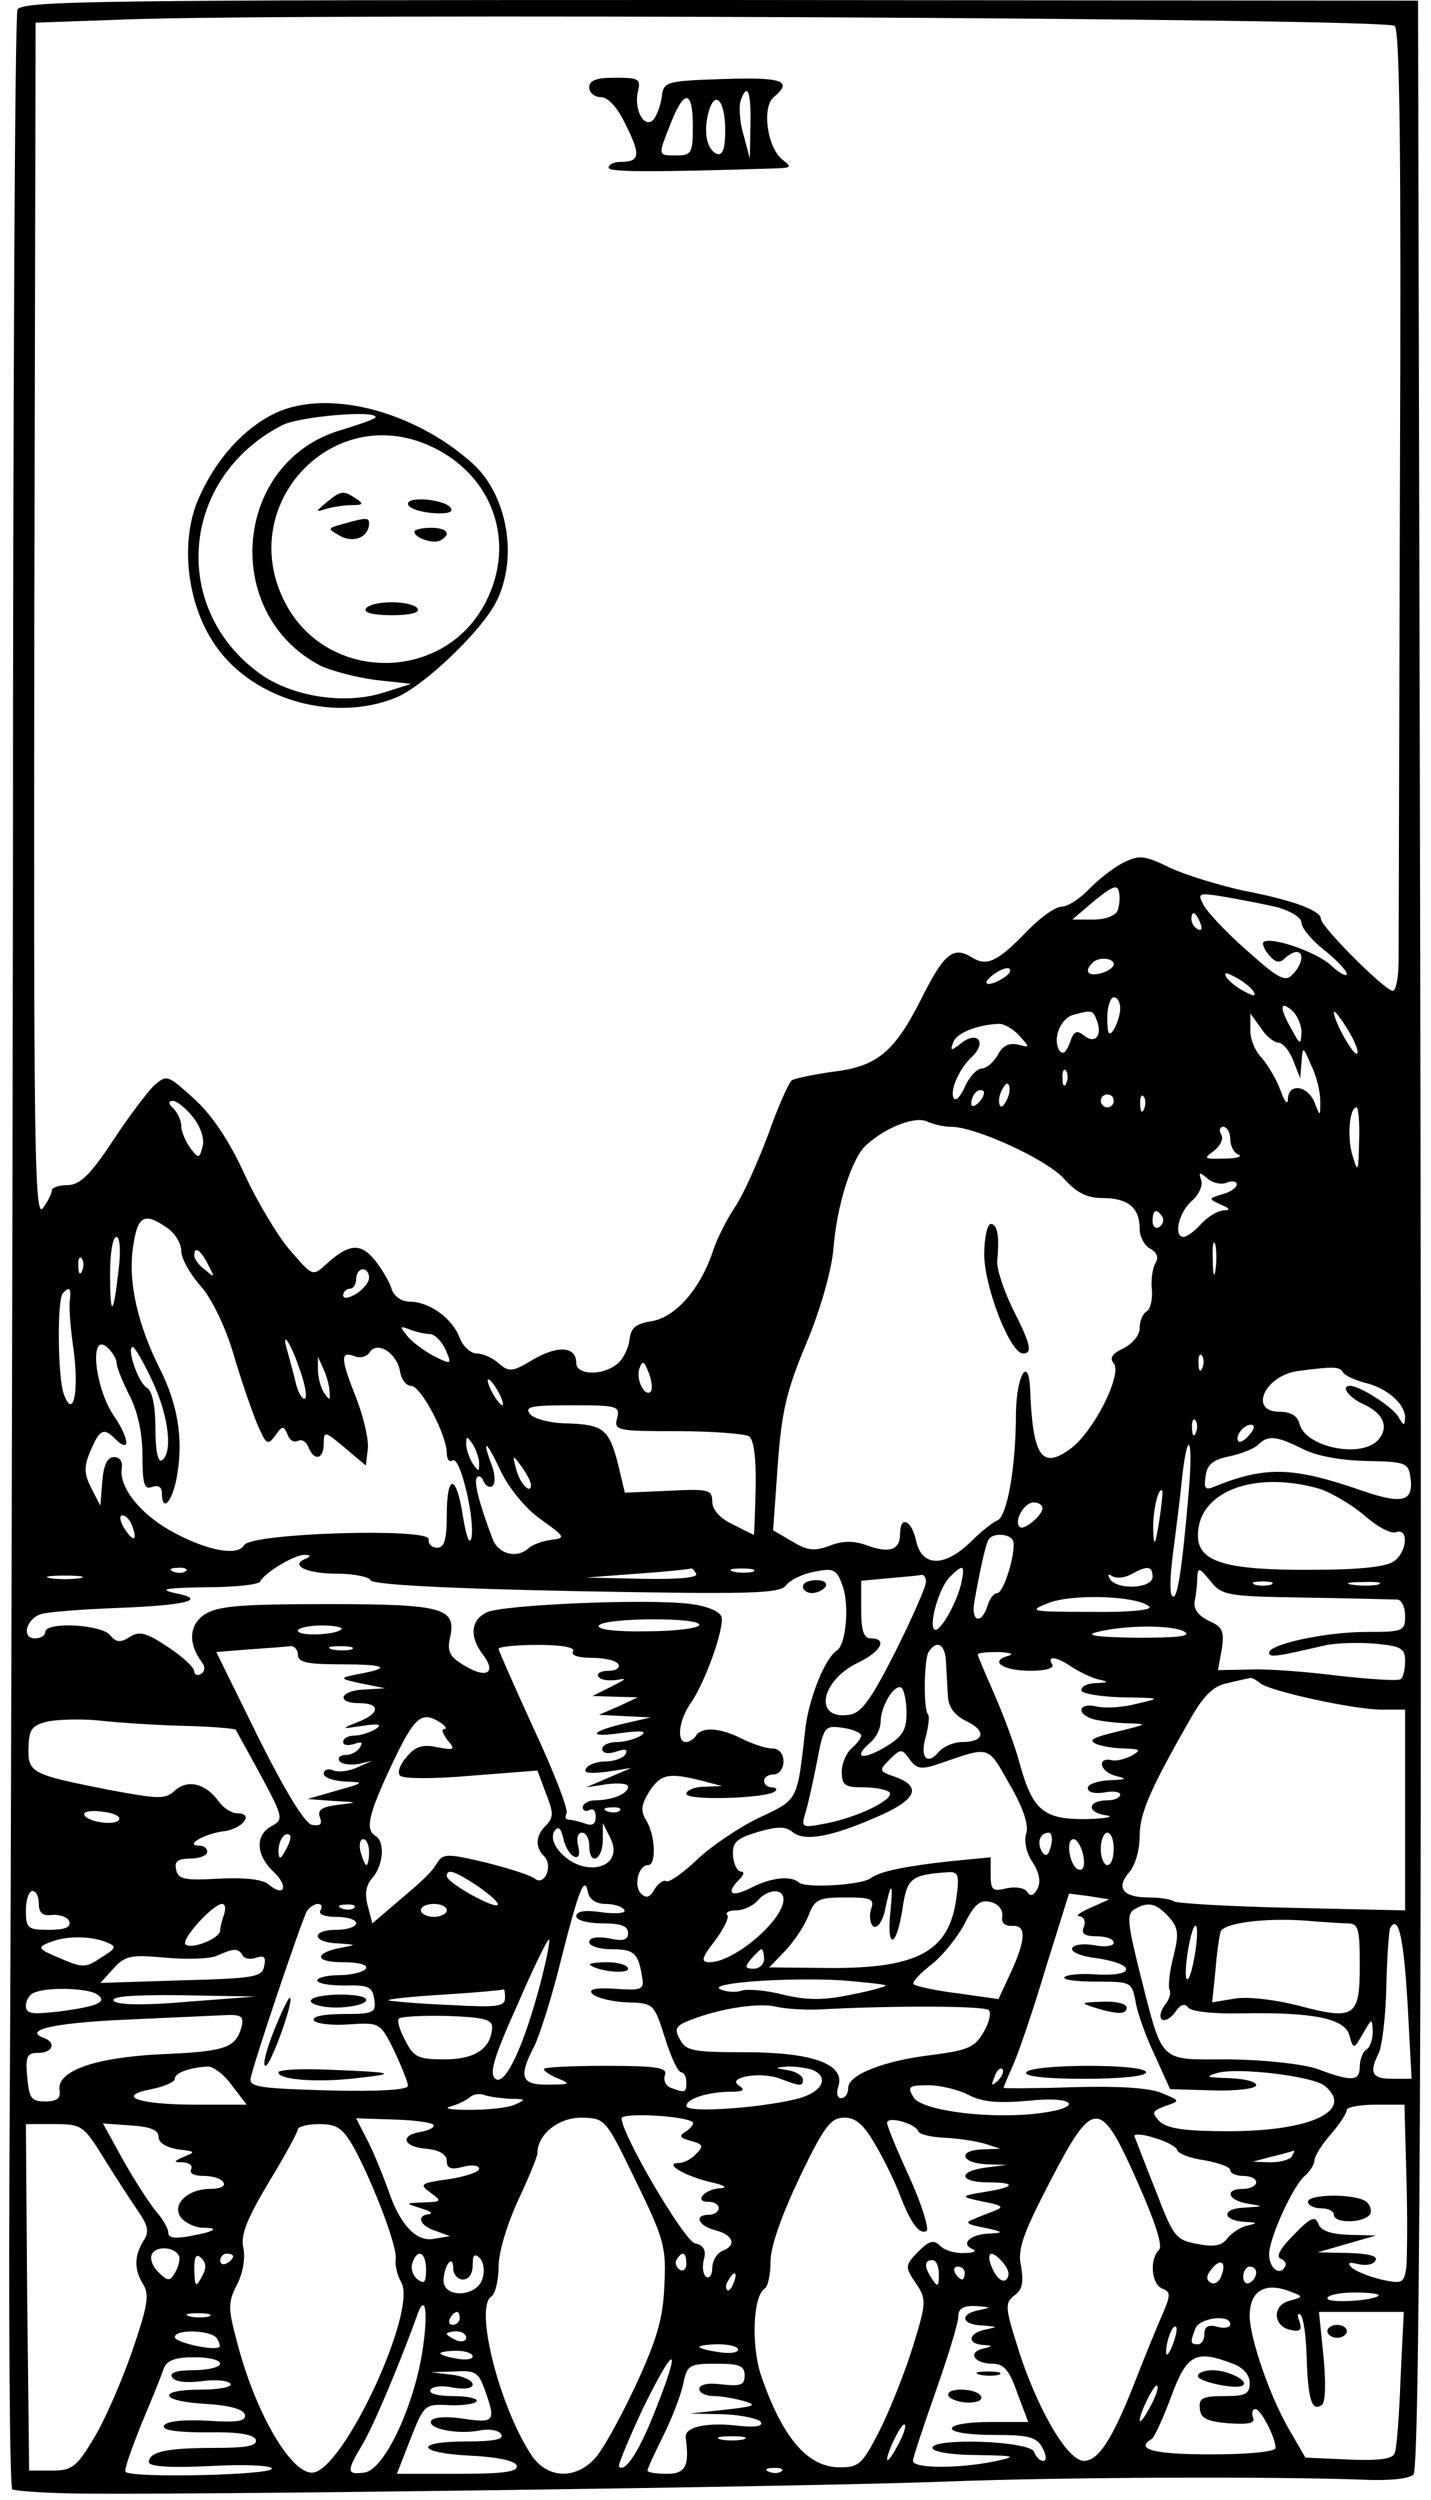 <?xml version="1.0" standalone="no"?>
<!DOCTYPE svg PUBLIC "-//W3C//DTD SVG 20010904//EN"
 "http://www.w3.org/TR/2001/REC-SVG-20010904/DTD/svg10.dtd">
<svg version="1.0" xmlns="http://www.w3.org/2000/svg"
 width="221pt" height="386pt" viewBox="0 0 221 386"
 preserveAspectRatio="xMidYMid meet">
<g transform="translate(0,386) scale(0.1,-0.1)"
fill="#000000" stroke="none">
<path d="M27 3845 c-4 -8 -7 -610 -7 -1337 -1 -728 -3 -1585 -5 -1905 -2 -321
0 -585 4 -587 3 -2 40 -5 81 -6 119 -4 1157 10 1360 18 182 7 509 8 643 3 41
-2 73 1 80 8 11 11 14 963 9 2953 l-2 867 -1079 1 c-953 0 -1079 -1 -1084 -15z
m2127 -25 c8 -8 10 -209 8 -703 -1 -381 -2 -713 -2 -739 0 -27 -4 -48 -9 -48
-12 0 -111 99 -111 111 0 13 -43 29 -121 44 -36 8 -86 23 -112 35 -41 20 -48
20 -74 7 -15 -8 -39 -27 -52 -41 -14 -14 -32 -26 -41 -26 -10 0 -32 -16 -51
-35 -47 -49 -64 -58 -87 -44 -30 19 -44 7 -80 -65 -41 -81 -68 -103 -136 -111
-29 -4 -57 -10 -63 -13 -5 -4 -22 -42 -37 -85 -16 -42 -38 -92 -51 -111 -12
-18 -28 -49 -34 -68 -19 -58 -58 -102 -94 -108 -25 -4 -33 -10 -35 -30 -2 -14
-11 -31 -20 -37 -23 -18 -62 -16 -62 2 0 26 -28 28 -66 6 -33 -20 -38 -20 -54
-6 -9 8 -24 15 -34 15 -9 0 -21 11 -26 24 -11 30 -47 56 -77 56 -13 0 -24 8
-28 19 -3 11 -15 31 -26 45 -22 27 -40 26 -75 -6 -21 -19 -21 -19 -54 19 -19
21 -51 74 -72 119 -24 53 -52 94 -79 118 -40 36 -41 37 -61 20 -10 -10 -40
-49 -64 -86 -35 -53 -51 -68 -70 -68 -13 0 -24 -4 -24 -8 0 -5 -6 -17 -14 -28
-13 -16 -14 105 -13 906 l2 925 140 5 c282 10 1947 2 1959 -10z m-428 -1366
c-3 -8 -19 -14 -38 -14 l-32 0 34 29 c27 22 36 26 38 14 2 -8 1 -21 -2 -29z
m247 5 c21 -6 37 -16 37 -24 0 -8 16 -27 35 -42 19 -15 35 -32 35 -37 0 -5
-11 1 -24 13 -22 21 -95 46 -105 36 -2 -3 2 -12 9 -20 9 -11 16 -13 24 -5 5 5
14 10 18 10 13 0 9 -20 -6 -35 -11 -12 -22 -6 -70 37 -31 27 -61 59 -67 70
-10 19 -9 20 33 13 23 -4 60 -11 81 -16z m-119 -25 c3 -8 2 -12 -4 -9 -6 3
-10 10 -10 16 0 14 7 11 14 -7z m-134 -63 c0 -5 -9 -11 -20 -14 -20 -5 -26 3
-13 16 9 10 33 8 33 -2z m-170 -21 c-24 -15 -37 -11 -16 5 11 8 22 12 25 9 3
-3 -1 -9 -9 -14z m386 -21 c4 -8 1 -8 -14 0 -12 6 -24 16 -28 22 -4 8 -1 8 14
0 12 -6 24 -16 28 -22z m-206 -26 c0 -10 -5 -25 -10 -33 -7 -11 -10 -7 -10 18
0 17 5 32 10 32 6 0 10 -8 10 -17z m280 -37 c-1 -20 -2 -20 -15 4 -19 33 -19
46 0 30 8 -7 15 -22 15 -34z m-316 18 c9 -23 -3 -37 -20 -23 -11 9 -16 7 -22
-12 -6 -15 -11 -18 -16 -11 -11 18 2 50 22 55 29 8 30 7 36 -9z m402 -51 c-5
-5 -36 50 -36 64 0 4 9 -7 21 -26 11 -18 18 -35 15 -38z m-122 17 c7 0 17 -12
23 -27 l11 -28 2 25 c2 25 2 25 15 -5 8 -16 14 -41 14 -55 0 -25 0 -25 -9 -2
-11 26 -40 30 -41 5 0 -10 -5 -5 -11 12 -6 17 -19 39 -29 51 -11 11 -19 31
-18 45 l0 24 16 -22 c8 -13 21 -23 27 -23z m-400 11 c17 -19 17 -19 -2 -14
-14 3 -24 -2 -31 -16 -7 -12 -18 -21 -25 -21 -7 0 -18 -12 -25 -26 -6 -15 -14
-24 -17 -21 -9 9 6 46 28 66 23 23 6 40 -19 19 -14 -11 -16 -11 -11 2 4 14 35
27 69 29 9 1 24 -8 33 -18z m73 -73 c-3 -8 -6 -5 -6 6 -1 11 2 17 5 13 3 -3 4
-12 1 -19z m-91 -24 c-4 -9 -9 -15 -11 -12 -3 3 -3 13 1 22 4 9 9 15 11 12 3
-3 3 -13 -1 -22z m-44 -6 c-7 -7 -12 -8 -12 -2 0 6 3 14 7 17 3 4 9 5 12 2 2
-3 -1 -11 -7 -17z m208 2 c0 -5 -4 -10 -10 -10 -5 0 -10 5 -10 10 0 6 5 10 10
10 6 0 10 -4 10 -10z m47 -12 c-3 -8 -6 -5 -6 6 -1 11 2 17 5 13 3 -3 4 -12 1
-19z m-1469 -13 c12 -15 18 -34 15 -45 -5 -19 -6 -20 -19 -3 -7 10 -14 25 -14
34 0 8 -5 20 -12 27 -8 8 -9 12 -1 12 6 0 20 -11 31 -25z m1801 -37 c-1 -48
-2 -50 -10 -23 -9 28 -5 75 6 75 3 0 5 -24 4 -52z m-630 22 c38 0 149 -51 175
-81 19 -21 35 -29 59 -29 39 0 57 -15 57 -47 0 -12 7 -26 16 -31 11 -6 14 -14
8 -23 -4 -8 -7 -26 -5 -41 1 -14 -2 -29 -8 -33 -6 -3 -11 -15 -11 -26 0 -11
-11 -24 -25 -31 -17 -8 -22 -15 -15 -23 14 -17 -32 -108 -68 -133 -43 -31 -57
-11 -61 91 -2 55 -21 25 -22 -35 0 -85 -14 -161 -29 -166 -6 -2 -25 -17 -41
-33 -40 -39 -75 -39 -84 1 -7 33 -25 41 -25 11 0 -25 -17 -30 -52 -17 -20 7
-37 7 -57 -1 -24 -9 -35 -7 -58 7 l-29 17 7 99 c6 83 13 115 44 189 22 52 39
113 42 145 5 69 29 143 51 162 31 28 76 45 94 36 9 -4 26 -8 37 -8z m431 -19
c0 -11 6 -22 13 -24 6 -3 -3 -6 -22 -6 -32 -1 -33 0 -16 12 10 8 15 19 11 25
-4 7 -2 12 3 12 6 0 11 -9 11 -19z m-5 -67 c8 3 15 2 15 -3 0 -5 -10 -12 -22
-15 -22 -7 -22 -7 -3 -16 15 -6 16 -9 4 -9 -9 -1 -24 -10 -34 -21 -10 -11 -22
-20 -27 -20 -16 0 -8 37 12 55 12 10 18 25 15 33 -4 12 -3 13 10 2 8 -7 22
-10 30 -6z m-100 -53 c3 -5 1 -12 -5 -16 -5 -3 -10 1 -10 9 0 18 6 21 15 7z
m-1537 -17 c12 -8 22 -24 22 -36 0 -11 13 -35 30 -54 17 -19 38 -63 50 -103
11 -38 28 -87 36 -107 15 -35 17 -37 29 -21 11 16 13 16 19 2 3 -9 10 -13 16
-10 6 3 13 -1 16 -9 9 -23 24 -20 24 5 0 20 2 19 33 -7 l32 -27 3 25 c2 13 -6
48 -17 77 -25 63 -26 75 -4 67 9 -4 20 -1 24 6 12 18 43 -2 47 -31 2 -11 9
-21 17 -21 15 0 55 -76 55 -104 0 -9 4 -15 9 -11 12 7 35 -93 29 -120 -3 -12
-8 3 -13 33 -10 66 -25 68 -25 2 0 -38 -4 -50 -15 -50 -8 0 -14 6 -13 13 4 18
-274 10 -285 -9 -10 -18 -60 -8 -115 23 -47 27 -78 67 -74 95 2 11 -3 18 -12
18 -10 0 -16 -12 -18 -37 l-3 -38 -14 27 c-11 22 -12 33 -1 58 14 33 20 36 38
18 24 -24 22 1 -3 37 -29 44 -37 128 -10 105 8 -7 15 -18 15 -24 0 -7 9 -29
20 -51 13 -25 20 -59 20 -93 0 -44 3 -53 15 -48 9 3 15 0 15 -9 0 -34 18 -12
24 30 9 54 0 107 -26 159 -35 69 -50 135 -43 187 7 52 17 58 53 33z m-75 -66
c-8 -72 -13 -73 -13 -5 0 32 4 57 10 57 5 0 7 -22 3 -52z m1694 0 c-2 -13 -4
-5 -4 17 -1 22 1 32 4 23 2 -10 2 -28 0 -40z m-1556 10 c11 -21 11 -22 -4 -9
-10 7 -17 17 -17 22 0 15 9 10 21 -13z m-194 -10 c-3 -8 -6 -5 -6 6 -1 11 2
17 5 13 3 -3 4 -12 1 -19z m443 -11 c0 -7 -9 -18 -20 -25 -12 -7 -20 -8 -20
-2 0 5 5 10 10 10 6 0 10 7 10 15 0 8 5 15 10 15 6 0 10 -6 10 -13z m-462 -34
c-2 -10 1 -46 6 -80 8 -64 -1 -104 -15 -67 -10 24 -11 148 -2 157 10 11 13 8
11 -10z m556 -53 c7 0 18 -11 24 -24 10 -23 10 -24 -18 -10 -15 8 -34 22 -41
31 -12 15 -12 16 4 10 10 -4 24 -7 31 -7z m-201 -55 c9 -25 12 -45 7 -45 -4 0
-11 12 -14 28 -4 15 -9 35 -12 45 -11 37 5 14 19 -28z m-228 -17 c26 -55 32
-112 15 -123 -6 -4 -10 15 -10 49 0 36 -5 58 -13 63 -14 8 -32 63 -22 63 3 0
17 -24 30 -52z m1622 20 c-3 -8 -6 -5 -6 6 -1 11 2 17 5 13 3 -3 4 -12 1 -19z
m-1348 -38 c1 -13 0 -13 -9 0 -5 8 -9 24 -9 35 l0 20 9 -20 c5 -11 9 -27 9
-35z m496 1 c-10 -9 -24 21 -17 37 4 12 7 10 14 -8 5 -13 6 -25 3 -29z m1069
30 c3 -5 18 -12 33 -16 35 -8 63 -33 63 -54 -1 -14 -2 -13 -11 2 -9 15 -59 47
-74 47 -15 0 -2 -18 20 -28 33 -15 41 -37 22 -57 -28 -27 -111 -9 -120 26 -3
13 -14 19 -31 19 -48 0 -23 56 29 63 54 7 64 7 69 -2z m-1304 -31 c6 -11 8
-20 6 -20 -3 0 -10 9 -16 20 -6 11 -8 20 -6 20 3 0 10 -9 16 -20z m183 -40
c-5 -19 0 -20 93 -20 55 0 104 -4 111 -8 7 -5 11 -33 10 -80 -1 -39 -2 -72 -3
-72 0 0 -15 7 -32 16 -20 9 -32 23 -32 35 0 19 -6 20 -67 17 l-68 -3 -10 42
c-14 56 -23 63 -78 65 -26 0 -52 7 -58 14 -10 12 1 14 64 14 70 0 75 -1 70
-20z m894 -22 c-3 -8 -6 -5 -6 6 -1 11 2 17 5 13 3 -3 4 -12 1 -19z m83 -3
c-7 -9 -15 -13 -17 -11 -7 7 7 26 19 26 6 0 6 -6 -2 -15z m-1190 -45 c0 -13
-1 -13 -10 0 -5 8 -10 22 -10 30 0 13 1 13 10 0 5 -8 10 -22 10 -30z m1271 23
c21 -11 58 -18 99 -19 60 -1 65 -3 68 -24 6 -39 -11 -44 -77 -21 -104 36 -147
37 -224 6 -16 -7 -18 -4 -15 16 2 17 11 25 36 30 19 4 39 12 45 18 15 15 28
14 68 -6z m-1176 -109 c39 -28 39 -29 15 -32 -14 -2 -29 -8 -34 -13 -18 -16
-46 -9 -55 14 -22 58 -30 91 -24 96 3 3 8 0 10 -7 3 -6 9 -10 13 -7 5 3 5 17
0 31 -17 45 -9 40 13 -7 13 -27 38 -58 62 -75z m1001 44 c-11 -128 -18 -168
-25 -163 -5 2 -4 30 0 62 4 32 11 84 14 116 9 83 18 70 11 -15z m-1016 9 c0
-16 -18 3 -23 25 -6 22 -5 22 8 4 8 -11 15 -24 15 -29z m1218 -6 c18 -6 49
-24 69 -41 19 -17 41 -29 49 -26 19 7 18 -28 -2 -44 -10 -9 -51 -14 -127 -14
-134 -1 -177 12 -177 53 0 68 87 101 188 72z m-248 -51 c-6 -37 -8 -40 -9 -13
-1 29 8 68 14 61 1 -2 -1 -23 -5 -48z m-180 21 c0 -11 -29 -35 -35 -29 -10 9
7 38 21 38 8 0 14 -4 14 -9z m-1406 -27 c9 -24 2 -26 -12 -4 -7 11 -8 20 -3
20 5 0 12 -7 15 -16z m1360 -22 c7 -12 -13 -82 -24 -82 -5 0 -12 -9 -15 -20
-10 -30 -26 -24 -20 8 9 50 17 87 22 95 6 10 31 9 37 -1z m-1092 -29 c-25 -10
1 -23 48 -23 26 0 50 -5 52 -10 2 -7 119 -13 317 -17 272 -5 315 -4 325 9 6 8
26 18 44 21 29 6 34 4 43 -21 11 -29 6 -92 -9 -101 -18 -12 -42 -72 -48 -118
-13 -115 -10 -111 -72 -140 -31 -15 -74 -44 -96 -65 -21 -20 -42 -35 -47 -33
-4 3 -12 -3 -18 -12 -7 -13 -13 -15 -21 -7 -12 12 -4 44 11 44 13 0 11 47 -3
69 -9 15 -8 24 5 45 18 27 30 29 82 16 l30 -8 -27 -1 c-16 0 -28 -6 -28 -11 0
-11 126 -7 137 4 4 3 1 6 -5 6 -7 0 -12 5 -12 10 0 6 7 10 15 10 8 0 15 9 15
20 0 12 -7 20 -17 20 -10 0 -31 7 -47 15 -33 17 -62 19 -71 5 -3 -5 -10 -10
-16 -10 -14 0 -11 33 7 59 23 32 54 120 48 135 -3 8 -23 16 -46 19 -64 9 -295
-1 -317 -13 -24 -12 -26 -37 -6 -64 22 -28 8 -39 -26 -19 -24 14 -29 22 -24
44 10 46 -9 52 -190 52 -134 0 -169 -3 -189 -16 -24 -16 -26 -45 -4 -74 5 -7
5 -14 -2 -18 -5 -3 -10 -1 -10 4 0 6 -18 23 -41 38 -33 22 -44 25 -59 15 -14
-9 -21 -8 -30 3 -14 17 -100 21 -100 5 0 -5 -7 -10 -16 -10 -22 0 -13 32 11
38 11 3 63 7 115 9 109 4 142 13 90 23 -26 6 -14 8 47 9 45 0 83 4 85 9 6 13
52 41 68 41 10 0 11 -2 2 -6z m-185 -19 c-3 -3 -12 -4 -19 -1 -8 3 -5 6 6 6
11 1 17 -2 13 -5z m788 -4 c4 -6 -25 -9 -82 -8 l-88 2 80 6 c44 3 81 7 82 8 1
1 5 -2 8 -8z m88 3 c-7 -2 -21 -2 -30 0 -10 3 -4 5 12 5 17 0 24 -2 18 -5z
m321 -20 c-8 -32 -34 -76 -41 -69 -9 8 8 66 24 81 21 21 24 19 17 -12z m296
12 c0 -18 -55 -21 -66 -3 -4 7 -3 8 4 4 7 -4 20 -2 29 3 25 14 33 13 33 -4z
m237 -32 c70 -1 134 -3 141 -3 6 0 12 -11 12 -25 0 -24 -3 -25 -60 -25 -63 0
-150 -19 -150 -32 0 -8 12 -6 85 11 17 4 51 5 78 3 41 -4 47 -7 47 -27 0 -13
-3 -26 -7 -28 -5 -3 -46 0 -93 5 -47 6 -108 11 -137 10 l-52 -1 6 33 c4 27 1
34 -20 43 -16 8 -24 18 -22 30 2 10 4 26 4 37 1 16 3 16 20 -5 18 -23 26 -24
148 -26z m-1894 30 c-13 -2 -33 -2 -45 0 -13 2 -3 4 22 4 25 0 35 -2 23 -4z
m1307 -6 c0 -7 -21 -55 -47 -107 -38 -75 -53 -96 -72 -98 -55 -8 -44 53 15 81
35 17 45 37 19 37 -11 0 -15 12 -15 44 l0 45 43 4 c23 2 45 4 50 5 4 1 7 -4 7
-11z m533 -4 c-7 -2 -19 -2 -25 0 -7 3 -2 5 12 5 14 0 19 -2 13 -5z m165 0
c-10 -2 -28 -2 -40 0 -13 2 -5 4 17 4 22 1 32 -1 23 -4z m-353 -34 c5 -5 -30
-9 -90 -8 -95 0 -98 1 -65 14 37 14 137 11 155 -6z m-695 -28 c0 -5 -36 -10
-81 -10 -50 -1 -78 3 -74 9 8 12 155 13 155 1z m-553 -7 c-9 -9 -67 -11 -67
-2 0 4 17 8 37 8 20 0 34 -3 30 -6z m1303 -4 c10 -7 -14 -9 -75 -9 -63 1 -81
4 -60 9 44 11 118 11 135 0z m-1370 -35 c0 -12 14 -15 67 -15 66 0 79 -5 32
-14 -37 -7 -37 -8 1 -16 l35 -7 -32 -2 c-38 -1 -45 -21 -8 -21 33 0 32 -16 -2
-29 -27 -11 -27 -11 7 -6 25 4 31 2 20 -5 -8 -5 -23 -10 -32 -10 -10 0 -18 -4
-18 -10 0 -5 7 -6 17 -3 11 4 14 3 9 -5 -4 -7 -14 -12 -22 -12 -8 0 -13 -4
-10 -9 3 -5 16 -7 29 -5 l22 5 -23 -10 c-12 -6 -29 -8 -37 -5 -8 4 -15 1 -15
-5 0 -6 15 -11 33 -12 31 -1 30 -2 -13 -14 l-45 -13 40 -3 c39 -2 39 -2 7 -6
-25 -3 -32 -8 -28 -19 4 -11 1 -14 -12 -12 -11 2 -41 51 -83 135 l-65 132 50
4 c28 2 57 4 64 5 6 1 12 -5 12 -13z m83 8 c-7 -2 -21 -2 -30 0 -10 3 -4 5 12
5 17 0 24 -2 18 -5z m342 -3 c-4 -6 8 -10 29 -10 19 0 38 -4 41 -10 3 -5 -3
-10 -15 -10 -12 0 -19 -4 -16 -9 3 -5 16 -7 29 -5 16 3 14 1 -8 -10 l-30 -15
35 -1 35 -1 -30 -14 -30 -13 40 -2 40 -2 -39 -9 c-56 -13 -60 -23 -6 -15 31 4
40 3 30 -4 -8 -5 -25 -10 -37 -10 -13 0 -23 -5 -23 -11 0 -6 9 -8 21 -4 15 5
19 4 15 -4 -4 -6 -18 -11 -31 -11 -13 0 -27 -5 -30 -11 -5 -7 6 -8 32 -5 l38
6 -35 -15 -35 -15 33 5 c17 2 32 1 32 -4 0 -11 -25 -21 -51 -21 -10 0 -19 -5
-19 -11 0 -5 5 -7 10 -4 6 3 10 -1 10 -10 0 -12 -5 -15 -16 -11 -9 3 -20 6
-25 6 -6 0 -7 4 -4 10 3 5 -19 63 -50 129 -30 66 -55 122 -55 125 0 3 27 6 61
6 37 0 58 -4 54 -10z m576 -17 c1 -16 2 -39 3 -53 1 -16 10 -29 29 -38 31 -15
27 -32 -7 -32 -13 0 -29 -7 -36 -15 -18 -22 -30 -9 -20 24 4 16 6 32 3 34 -7
8 -6 84 1 96 13 20 26 12 27 -16z m96 10 c-30 -8 -8 -23 34 -23 24 0 38 4 34
10 -9 14 7 12 30 -4 11 -7 29 -16 40 -19 18 -4 18 -5 -2 -6 -13 0 -23 -5 -23
-11 0 -5 28 -10 63 -11 61 -1 61 -1 22 -10 -22 -6 -50 -7 -62 -4 -26 6 -32
-10 -7 -19 9 -3 32 -6 52 -7 36 -1 36 -1 -13 -13 -37 -9 -45 -13 -32 -19 10
-4 31 -7 45 -7 23 -1 25 -2 10 -11 -10 -5 -24 -9 -31 -7 -23 5 -19 -17 5 -24
20 -5 18 -6 -9 -7 -18 -1 -33 -6 -33 -12 0 -7 10 -9 25 -7 14 3 25 1 25 -3 0
-5 -9 -9 -19 -9 -31 0 -34 -18 -4 -23 16 -2 3 -5 -28 -6 -67 -1 -84 13 -104
85 -7 27 -25 75 -39 107 -14 32 -26 60 -26 62 0 3 15 4 33 4 17 -1 24 -3 14
-6z m389 -42 c13 -12 145 -41 188 -41 l36 0 0 -155 0 -155 -176 4 c-96 2 -178
7 -181 10 -4 3 -21 6 -39 6 -40 0 -51 15 -30 39 9 10 16 34 16 55 0 35 15 71
78 181 21 37 36 52 58 56 16 4 31 7 35 8 3 0 9 -3 15 -8z m-546 -46 c0 -27 -6
-37 -35 -54 -35 -20 -48 -15 -20 9 8 7 15 21 15 31 0 24 21 59 32 53 4 -3 8
-20 8 -39z m-1117 -20 c42 -1 79 -4 81 -6 1 -2 19 -34 39 -71 35 -65 35 -68
16 -78 -25 -14 -24 -44 3 -70 24 -22 18 -41 -7 -20 -9 8 -37 11 -77 9 -53 -3
-63 -1 -66 14 -3 13 3 17 22 17 14 0 26 5 26 10 0 6 -5 10 -12 10 -24 0 7 18
36 22 30 3 50 28 22 28 -8 0 -21 8 -28 18 -20 28 -48 35 -68 17 -15 -14 -25
-13 -101 1 -121 24 -126 26 -125 66 1 28 5 34 31 40 17 3 53 4 80 1 28 -3 85
-7 128 -8z m397 5 c8 -5 11 -10 6 -10 -5 0 -2 -7 5 -17 13 -15 11 -16 -16 -11
-22 5 -34 1 -47 -15 -10 -11 -15 -24 -10 -29 5 -5 54 -5 110 0 l102 8 13 -35
c12 -30 12 -37 1 -49 -17 -16 -18 -34 -4 -48 15 -15 1 -47 -14 -35 -6 5 -40
16 -76 25 -59 14 -66 14 -75 -1 -10 -16 -20 -25 -73 -70 l-27 -23 -7 27 c-5
18 -3 32 7 43 17 19 20 56 5 65 -16 10 -12 31 25 110 35 74 46 84 75 65z m650
-20 c0 -4 -7 -13 -15 -20 -8 -7 -15 -23 -15 -36 0 -21 5 -24 34 -24 19 0 37
-4 40 -8 7 -11 -51 -39 -100 -48 -36 -7 -37 -6 -30 17 4 13 12 49 18 80 10 53
12 55 39 51 16 -2 29 -8 29 -12z m122 -43 c78 27 73 28 107 -32 21 -36 30 -63
26 -76 -4 -11 0 -31 10 -45 10 -16 13 -30 7 -41 -6 -11 -11 -12 -16 -4 -4 6
-18 8 -32 5 -21 -5 -24 -3 -24 21 l0 27 -62 -6 c-73 -8 -109 -16 -123 -26 -13
-11 -102 -16 -111 -7 -12 11 -43 8 -74 -8 -31 -16 -40 -9 -18 13 7 7 8 12 2
12 -5 0 -11 11 -12 25 -1 20 5 26 38 36 31 9 43 9 54 0 18 -15 60 -8 134 25
57 25 66 45 25 60 -26 9 -26 10 -9 27 17 17 19 17 31 0 11 -15 18 -16 47 -6z
m-1269 -88 c-9 -9 -53 -1 -53 10 0 4 14 6 31 3 17 -2 27 -8 22 -13z m774 15
c-3 -3 -12 -4 -19 -1 -8 3 -5 6 6 6 11 1 17 -2 13 -5z m-70 -71 c7 -3 9 4 6
16 -3 12 -1 21 6 21 6 0 11 -9 11 -20 0 -31 20 -24 21 8 l0 27 12 -24 c22 -46
-41 -62 -78 -21 -10 11 -14 24 -9 32 6 9 10 6 14 -11 3 -14 11 -26 17 -28z
m-446 10 c-8 -15 -10 -15 -11 -2 0 17 10 32 18 25 2 -3 -1 -13 -7 -23z m1182
6 c-4 -15 -8 -17 -14 -8 -8 14 -3 29 11 29 4 0 6 -9 3 -21z m97 -4 c0 -14 -4
-25 -10 -25 -5 0 -10 11 -10 25 0 14 5 25 10 25 6 0 10 -11 10 -25z m-1150 -5
c0 -11 -2 -20 -4 -20 -2 0 -6 9 -9 20 -3 11 -1 20 4 20 5 0 9 -9 9 -20z m1103
-5 c3 -16 0 -24 -7 -22 -14 4 -21 47 -8 47 5 0 12 -11 15 -25z m-936 -47 c46
-32 41 -41 -7 -15 -22 12 -40 25 -40 30 0 12 12 8 47 -15z m740 -19 c-11 -82
-59 -108 -192 -108 l-97 1 25 26 c14 15 30 39 36 55 9 24 16 27 56 27 41 0 46
-2 40 -19 -3 -11 -1 -22 4 -26 6 -3 13 7 17 22 10 49 14 49 9 0 -6 -60 10 -54
19 7 7 46 13 51 70 55 16 1 18 -4 13 -40z m-542 -9 c13 0 26 -4 29 -9 4 -5
-11 -7 -34 -4 -26 4 -40 2 -40 -6 0 -6 17 -11 40 -11 29 0 40 -4 40 -15 0 -11
-8 -13 -30 -8 -19 3 -30 1 -30 -6 0 -6 16 -11 35 -11 35 0 41 -6 47 -45 3 -17
-2 -19 -42 -16 -32 2 -42 -1 -35 -8 6 -6 30 -12 53 -13 42 -1 42 -2 59 -55 9
-29 20 -53 25 -53 4 0 8 -7 8 -15 0 -17 -2 -17 -24 -9 -8 3 -12 12 -9 20 4 11
-12 14 -91 14 -53 0 -96 -2 -96 -5 0 -3 10 -10 23 -15 19 -8 17 -9 -15 -9 -43
-1 -48 11 -23 59 8 16 27 75 41 132 28 111 37 133 42 106 2 -11 13 -18 27 -18z
m-875 0 c0 -14 6 -19 21 -17 12 1 24 -4 26 -10 3 -9 -7 -13 -31 -13 -33 0 -36
2 -36 30 0 17 5 30 10 30 6 0 10 -9 10 -20z m1150 7 c0 -32 -76 -97 -114 -97
-14 0 -13 6 8 33 14 19 23 37 19 40 -3 4 3 7 14 7 11 0 26 7 33 15 15 18 40
20 40 2z m474 -13 c-16 -7 -24 -13 -17 -13 7 -1 10 -8 7 -16 -5 -11 1 -15 20
-15 14 0 26 -4 26 -10 0 -5 -13 -7 -29 -4 -16 3 -31 2 -35 -4 -3 -6 13 -13 39
-16 59 -9 59 -28 0 -25 -24 2 -47 0 -51 -4 -4 -4 18 -7 48 -7 55 0 56 0 62
-32 3 -18 17 -56 30 -83 l23 -51 67 -2 c37 -1 66 3 66 8 0 6 -19 10 -42 11
-35 1 -38 2 -18 8 32 9 148 -5 166 -20 46 -38 -21 -70 -149 -70 -67 0 -94 4
-106 15 -13 14 -12 16 9 24 23 8 23 8 -6 20 -18 8 -68 11 -136 9 -60 -2 -108
-2 -108 -1 0 2 7 18 15 36 8 18 31 85 50 149 l36 115 31 -4 31 -5 -29 -13z
m-136 -13 c-2 -10 3 -15 15 -15 22 2 22 -20 -2 -72 l-19 -41 -63 9 c-34 4 -65
11 -68 14 -3 3 9 16 27 30 18 14 41 43 52 64 15 30 24 37 40 33 12 -3 19 -12
18 -22z m-1202 3 c-3 -9 -6 -20 -6 -25 0 -12 -42 -29 -53 -22 -10 6 42 63 56
63 5 0 6 -7 3 -16z m149 6 c-4 -6 7 -10 24 -10 17 0 31 -4 31 -10 0 -5 -13
-10 -30 -10 -41 0 -38 -20 3 -21 27 -2 28 -2 7 -6 -45 -8 -46 -23 -1 -23 25 0
40 -4 36 -10 -3 -5 -22 -10 -41 -10 -19 0 -34 -4 -34 -8 0 -5 19 -8 43 -8 36
1 42 -2 45 -21 3 -21 0 -23 -48 -23 -31 0 -49 -4 -45 -10 3 -5 28 -8 54 -6 48
3 48 3 70 -41 11 -24 21 -48 21 -54 0 -6 -45 -9 -122 -7 -103 3 -123 5 -121
18 3 20 79 245 87 259 4 6 12 11 17 11 6 0 7 -4 4 -10z m52 4 c-3 -3 -12 -4
-19 -1 -8 3 -5 6 6 6 11 1 17 -2 13 -5z m143 -4 c0 -5 -9 -10 -20 -10 -11 0
-20 5 -20 10 0 6 9 10 20 10 11 0 20 -4 20 -10z m1115 -10 c15 -17 16 -26 7
-62 -6 -23 -8 -46 -6 -50 3 -5 0 -16 -7 -24 -6 -8 -9 -18 -5 -22 4 -4 14 1 21
11 8 12 15 14 20 7 4 -6 38 -10 83 -9 111 2 159 -8 166 -34 6 -22 7 -22 21 3
14 24 14 24 15 3 0 -12 -4 -25 -10 -28 -5 -3 -10 -15 -10 -26 0 -23 -12 -24
-65 -4 -24 8 -79 14 -136 15 -112 0 -102 -10 -140 139 -17 69 -19 85 -8 92 21
13 34 11 54 -11z m276 -10 c17 0 19 -8 19 -65 0 -80 -8 -85 -95 -62 -35 9 -76
14 -97 11 l-36 -6 5 48 c2 27 6 54 8 61 5 14 71 22 134 17 24 -2 52 -4 62 -4z
m-236 -50 c-4 -23 -9 -39 -12 -36 -3 2 -2 23 2 46 4 23 9 39 12 36 3 -2 2 -23
-2 -46z m329 -77 l6 -113 -30 0 c-31 0 -36 9 -21 39 5 9 11 55 12 102 1 46 4
88 6 92 13 22 21 -17 27 -120z m-2010 98 c17 -7 16 -9 -8 -24 -24 -16 -28 -16
-63 -1 -34 14 -36 17 -18 24 25 11 64 11 89 1z m671 -62 c-26 -99 -55 -161
-70 -149 -10 8 -2 34 34 114 25 58 47 103 49 101 2 -1 -4 -31 -13 -66z m-460
41 c3 -5 13 -6 21 -3 12 4 15 1 12 -13 -3 -17 -15 -19 -128 -22 l-125 -4 20
22 c18 20 27 22 80 17 33 -3 69 -2 80 3 27 12 33 12 40 0z m805 -5 c0 -8 -7
-15 -16 -15 -14 0 -14 3 -4 15 7 8 14 15 16 15 2 0 4 -7 4 -15z m188 -41 c2
-1 -22 -8 -53 -14 -43 -9 -68 -9 -106 0 -27 7 -56 9 -64 6 -8 -3 -23 -2 -32 2
-24 10 105 19 187 14 36 -3 66 -6 68 -8z m-1219 -13 c18 -12 4 -19 -57 -27
-43 -5 -52 -4 -52 9 0 8 6 18 13 20 20 9 81 7 96 -2z m631 -6 c0 -14 -13 -15
-87 -11 -49 2 -90 6 -93 7 -3 2 36 6 85 9 50 3 91 7 93 8 1 1 2 -5 2 -13z
m-490 -6 c-67 -6 -108 -5 -114 1 -7 7 28 10 105 9 l114 -2 -105 -8z m975 -12
c107 6 256 6 262 -1 4 -4 1 -19 -8 -34 -13 -23 -24 -28 -78 -35 -77 -9 -131
-31 -131 -51 0 -9 -5 -16 -11 -16 -6 0 -8 8 -4 19 10 34 -41 52 -145 52 -79 0
-91 2 -100 20 -9 16 -7 21 17 30 46 18 106 27 133 20 14 -3 43 -5 65 -4z
m-892 -27 c-9 -32 -24 -38 -123 -42 -104 -5 -163 -26 -158 -56 2 -12 -4 -17
-22 -17 -22 0 -25 5 -28 38 -3 32 0 37 17 37 23 0 28 16 9 23 -33 12 14 23
120 28 64 3 133 6 154 7 31 2 35 -1 31 -18z m387 0 c-1 -33 -26 -50 -73 -50
-41 0 -48 3 -61 29 -9 16 -13 31 -10 34 3 3 37 5 75 4 54 -2 69 -5 69 -17z
m-402 -90 l23 -30 -78 0 c-89 0 -126 13 -69 24 20 4 36 11 36 16 0 9 21 17 51
19 8 0 25 -12 37 -29z m896 24 c26 -10 18 -32 -16 -43 -50 -15 -178 -25 -178
-13 0 11 33 22 70 22 18 0 21 3 12 9 -22 13 32 23 63 11 32 -12 35 -12 35 -1
0 5 -10 12 -22 14 -23 4 -23 4 -1 6 12 0 28 -2 37 -5z m287 -17 c-10 -9 -11
-8 -5 6 3 10 9 15 12 12 3 -3 0 -11 -7 -18z m-45 -22 c21 -11 45 -13 92 -9 71
8 88 -10 19 -19 -75 -10 -182 3 -196 24 -10 17 -8 19 23 19 18 0 47 -7 62 -15z
m-708 -6 c24 0 25 -1 7 -9 -11 -5 -42 -8 -70 -8 -27 0 -41 2 -30 5 11 3 24 9
30 14 5 5 16 7 23 4 8 -3 26 -5 40 -6z m1384 -121 c2 -62 1 -125 0 -139 -4
-25 -6 -26 -39 -19 -20 5 -40 13 -46 19 -7 7 -3 8 10 5 12 -3 24 -1 27 5 5 7
-9 11 -41 12 l-48 1 45 13 45 13 -41 1 c-28 1 -44 6 -48 17 -5 13 -12 10 -38
-17 -21 -21 -28 -34 -20 -37 6 -2 10 -8 6 -13 -8 -14 -24 -1 -24 20 0 25 37
106 55 121 8 7 15 18 15 24 0 6 11 24 25 40 14 16 25 33 25 38 0 4 20 8 44 8
l45 0 3 -112z m-1102 85 c2 -2 -2 -8 -10 -14 -12 -7 -11 -10 7 -15 19 -5 20
-8 8 -20 -7 -8 -19 -14 -26 -14 -25 0 6 -19 46 -29 23 -5 30 -9 18 -10 -25 -1
-42 -21 -19 -21 9 0 16 -4 16 -10 0 -5 -7 -10 -15 -10 -24 0 -17 -17 10 -24
28 -7 33 -24 10 -32 -8 -4 -15 -15 -15 -26 0 -10 -4 -17 -9 -14 -5 3 -7 15 -4
27 4 14 0 22 -14 25 -17 5 -113 168 -113 193 0 9 98 4 110 -6z m-400 -5 c0 -4
-9 -8 -20 -10 -33 -5 -28 -23 8 -26 21 -2 32 -9 32 -19 0 -11 6 -14 25 -9 14
4 25 2 25 -3 0 -5 -21 -12 -47 -16 -44 -6 -46 -8 -28 -21 18 -13 17 -14 -11
-15 -29 -1 -29 -1 -4 -9 14 -4 19 -8 13 -9 -21 -2 -15 -18 10 -26 l22 -8 -24
-4 c-28 -6 -54 22 -72 77 -7 19 -20 52 -30 72 l-19 37 60 -2 c33 -1 60 -5 60
-9z m312 -86 c44 -90 47 -102 44 -162 -2 -51 -12 -84 -45 -155 -23 -49 -51
-100 -63 -112 -30 -32 -72 -30 -96 4 -50 74 -90 230 -63 247 6 4 11 25 11 46
0 22 13 65 30 102 16 34 30 68 30 73 0 29 32 55 68 55 37 -1 37 -1 84 -98z
m370 56 c14 -24 31 -59 38 -78 17 -44 30 -61 41 -55 4 3 -7 40 -26 82 -19 41
-35 80 -35 85 0 11 44 -1 48 -13 2 -5 20 -9 40 -10 21 -1 48 -5 62 -9 l25 -8
-27 -1 c-39 -1 -35 -21 5 -23 l32 -1 -32 -4 c-45 -6 -42 -23 4 -23 42 0 41 -7
-2 -14 -43 -7 -44 -8 -5 -16 26 -5 31 -8 18 -13 -10 -4 -26 -10 -35 -14 -14
-5 -9 -8 17 -13 30 -6 31 -8 8 -9 -30 -1 -45 -16 -26 -24 7 -3 2 -6 -12 -6
-15 -1 -31 4 -38 11 -10 10 -17 8 -34 -9 -20 -21 -21 -23 -4 -48 17 -25 17
-30 -4 -98 -12 -39 -35 -97 -51 -129 -27 -53 -32 -58 -62 -58 -50 0 -89 46
-122 143 -15 46 -12 122 6 133 5 3 9 22 9 42 0 23 17 71 45 130 38 79 48 92
69 92 18 0 30 -11 48 -42z m405 -58 c27 -61 39 -98 33 -104 -15 -15 -12 -53 5
-60 13 -5 13 -10 1 -38 -8 -18 -29 -69 -46 -113 -33 -83 -54 -115 -76 -115
-24 0 -66 70 -96 156 -26 80 -27 87 -12 99 13 9 15 20 11 45 -6 26 2 49 45
132 67 129 77 129 135 -2z m-1597 38 c18 -29 42 -66 53 -82 16 -23 18 -33 8
-47 -14 -24 -14 -44 1 -68 9 -15 5 -35 -18 -102 -16 -46 -42 -106 -59 -134
-27 -45 -34 -50 -65 -50 l-35 0 -3 268 -2 267 44 0 c42 0 45 -2 76 -52z m85
32 c0 -9 12 -16 30 -19 26 -3 28 -4 10 -11 -18 -8 -18 -9 -2 -9 10 -1 15 -5
12 -11 -3 -6 5 -10 19 -10 14 0 28 -4 31 -10 4 -6 -5 -10 -20 -10 -36 0 -61
-25 -45 -45 7 -8 22 -15 33 -15 28 0 19 -6 -20 -13 -22 -4 -33 -3 -33 5 0 6
-8 21 -18 32 -10 12 -33 47 -51 79 l-32 58 43 -3 c30 -2 43 -7 43 -18z m302
-17 c31 -58 68 -156 64 -172 -1 -8 2 -24 9 -36 24 -44 -88 -286 -136 -293 -33
-5 -90 92 -118 202 -14 52 -14 61 0 88 9 17 13 41 10 56 -5 20 5 45 39 102 25
41 45 78 45 82 0 4 15 8 33 8 28 0 36 -6 54 -37z m1271 -3 c2 -6 21 -13 43
-16 21 -4 39 -10 39 -15 0 -5 9 -9 20 -9 11 0 20 -4 20 -10 0 -5 -9 -10 -20
-10 -30 0 -24 -18 8 -23 25 -4 24 -4 -6 -6 -36 -1 -35 -20 1 -22 20 -1 20 -2
2 -6 -11 -3 -24 -12 -30 -20 -8 -11 -21 -13 -46 -8 -33 6 -37 11 -64 82 -17
42 -31 80 -33 84 -2 4 12 4 30 -2 18 -5 35 -14 36 -19z m177 -10 c-3 -5 -18
-9 -33 -9 l-27 1 30 8 c17 4 31 8 33 9 2 0 0 -3 -3 -9z m-1718 -155 c1 -5 -2
-17 -7 -25 -8 -13 -11 -13 -26 2 -9 9 -13 21 -9 28 8 13 37 10 42 -5z m34 -32
c-9 -16 -10 -14 -11 12 0 21 3 26 11 18 8 -8 8 -16 0 -30z m49 33 c0 -3 -4 -8
-10 -11 -5 -3 -10 -1 -10 4 0 6 5 11 10 11 6 0 10 -2 10 -4z m298 -21 c0 -20
-3 -23 -14 -14 -7 6 -10 17 -7 25 8 23 21 16 21 -11z m87 -14 c-9 -29 -62 -30
-60 -1 2 25 15 39 15 17 0 -9 7 -17 15 -17 9 0 15 9 15 22 0 16 3 19 11 11 6
-6 8 -20 4 -32z m315 23 c0 -8 -5 -12 -10 -9 -6 4 -8 11 -5 16 9 14 15 11 15
-7z m490 1 c8 -10 10 -19 4 -25 -5 -5 -14 1 -21 16 -12 27 -2 32 17 9z m-100
-17 c0 -19 -2 -20 -10 -8 -13 19 -13 30 0 30 6 0 10 -10 10 -22z m436 -3 c-3
-9 -11 -13 -16 -10 -8 5 -7 11 1 21 14 18 24 11 15 -11z m-396 5 c0 -5 -2 -10
-4 -10 -3 0 -8 5 -11 10 -3 6 -1 10 4 10 6 0 11 -4 11 -10z m450 1 c0 -6 -4
-13 -10 -16 -5 -3 -10 1 -10 9 0 9 5 16 10 16 6 0 10 -4 10 -9z m-807 -16 c-3
-9 -8 -14 -10 -11 -3 3 -2 9 2 15 9 16 15 13 8 -4z m861 -14 c19 -7 19 -8 -3
-14 -27 -7 -25 -40 3 -45 14 -3 17 0 13 13 -4 9 -3 14 1 11 5 -3 9 -33 10 -66
2 -66 8 -84 23 -74 6 3 7 33 3 75 l-7 69 66 0 65 0 -5 -102 c-2 -57 -6 -109
-9 -116 -3 -9 -23 -12 -71 -10 l-67 3 -26 45 c-29 50 -60 140 -60 174 0 39 24
53 64 37z m135 -6 c-9 -8 -79 -12 -79 -4 0 5 19 9 42 9 23 0 39 -2 37 -5z
m-1477 -88 c-14 -86 -59 -181 -89 -185 -28 -4 -28 2 -4 42 16 26 56 120 85
200 13 38 18 6 8 -57z m861 66 c-32 -6 -29 -23 5 -24 23 -2 24 -2 5 -6 -27 -5
-31 -22 -5 -24 16 -1 16 -2 -1 -6 -23 -6 -12 -23 16 -23 17 0 26 -10 38 -45
l17 -45 -59 0 c-33 0 -59 -4 -59 -10 0 -6 28 -10 65 -10 54 0 66 -3 75 -20 6
-11 7 -20 1 -20 -5 0 -11 6 -14 14 -7 17 -157 22 -157 6 0 -6 30 -11 68 -11
62 -1 64 -2 27 -10 -55 -11 -125 -11 -125 1 0 5 16 53 35 107 19 54 35 106 35
116 0 12 7 17 28 16 23 -2 24 -2 5 -6z m-1190 -10 c-7 -2 -21 -2 -30 0 -10 3
-4 5 12 5 17 0 24 -2 18 -5z m387 -3 c0 -5 -5 -10 -11 -10 -5 0 -7 5 -4 10 3
6 8 10 11 10 2 0 4 -4 4 -10z m1190 -9 c0 -5 -9 -7 -20 -4 -14 4 -20 0 -20
-11 0 -9 -4 -16 -10 -16 -12 0 -12 3 -4 24 6 17 54 23 54 7z m-89 -32 c-5 -13
-10 -19 -10 -12 -1 15 10 45 15 40 3 -2 0 -15 -5 -28z m-1476 10 c4 -6 5 -12
4 -13 -8 -7 -69 7 -69 15 0 13 57 11 65 -2z m385 1 c0 -5 -7 -7 -15 -4 -8 4
-15 8 -15 10 0 2 7 4 15 4 8 0 15 -4 15 -10z m420 -18 c0 -5 -13 -7 -30 -4
-16 2 -30 6 -30 8 0 2 14 4 30 4 17 0 30 -4 30 -8z m-410 -11 c0 -4 -11 -6
-25 -3 -14 2 -25 6 -25 8 0 2 11 4 25 4 14 0 25 -4 25 -9z m284 -78 c-25 -65
-48 -102 -58 -92 -2 2 15 43 37 90 49 100 60 101 21 2z m-674 67 c0 -5 -18
-10 -41 -10 -27 0 -38 -4 -33 -11 4 -7 22 -9 45 -6 22 3 42 1 45 -4 3 -5 -18
-9 -45 -9 -70 0 -65 -18 6 -22 36 -2 58 -8 61 -16 3 -11 -10 -13 -58 -10 -39
2 -64 -1 -67 -8 -2 -7 21 -10 67 -10 47 1 71 -3 75 -11 3 -10 -14 -13 -64 -13
-74 0 -101 -6 -101 -22 0 -7 35 -9 95 -6 52 3 95 1 95 -4 0 -10 -216 -15 -226
-5 -3 2 9 35 24 73 16 38 32 77 35 87 5 12 17 17 47 17 22 0 40 -4 40 -10z
m1564 0 c16 -6 26 -17 26 -30 0 -17 -7 -20 -39 -20 -33 0 -40 -3 -38 -19 1
-15 10 -20 44 -23 32 -2 42 0 38 9 -2 7 -1 13 4 13 8 0 31 -44 31 -60 0 -6
-43 -10 -100 -10 -89 0 -118 8 -91 24 4 3 18 33 30 66 24 65 38 72 95 50z
m-754 -18 c0 -15 -6 -17 -35 -14 -21 3 -35 0 -35 -7 0 -6 10 -11 23 -11 12 0
33 -4 47 -8 20 -6 15 -8 -30 -13 l-55 -6 52 -1 c28 -1 55 -7 58 -12 4 -7 -10
-9 -42 -5 -44 4 -76 -3 -74 -19 6 -44 0 -56 -29 -56 -16 0 -30 2 -30 5 0 3 11
27 24 53 13 26 27 62 31 80 6 30 9 32 51 32 36 0 44 -3 44 -18z m-401 -23 c17
-48 15 -51 -33 -44 -25 4 -46 3 -50 -3 -7 -12 40 -22 75 -15 15 3 30 0 33 -6
5 -8 -12 -11 -53 -11 -83 0 -78 -18 6 -22 42 -2 68 -8 71 -15 3 -10 -20 -13
-91 -13 l-94 0 21 54 c21 53 22 54 59 52 21 -1 41 2 43 6 3 4 -13 8 -36 8 -24
0 -39 4 -35 10 3 5 19 7 35 3 18 -3 30 -1 30 5 0 6 -15 13 -32 15 l-33 4 37 1
c32 2 37 -1 47 -29z m1027 -26 c-8 -15 -15 -25 -16 -21 0 12 23 58 27 54 3 -2
-2 -17 -11 -33z m-390 -60 c-8 -15 -15 -25 -16 -21 0 12 23 58 27 54 3 -2 -2
-17 -11 -33z m-238 10 c-10 -2 -26 -2 -35 0 -10 3 -2 5 17 5 19 0 27 -2 18 -5z
m59 -49 c-3 -3 -12 -4 -19 -1 -8 3 -5 6 6 6 11 1 17 -2 13 -5z"/>
<path d="M910 3725 c0 -8 8 -15 18 -15 11 0 26 -16 39 -44 23 -46 21 -56 -9
-56 -10 0 -18 -4 -18 -9 0 -7 67 -7 260 -1 22 1 23 2 9 13 -24 18 -33 81 -14
97 30 25 14 31 -77 28 -91 -3 -93 -4 -96 -28 -2 -14 -8 -29 -13 -35 -14 -14
-30 15 -24 43 5 20 2 22 -35 22 -29 0 -40 -4 -40 -15z m249 -57 l-1 -53 -10
38 c-6 20 -7 44 -4 52 10 28 16 15 15 -37z m-89 -3 c0 -41 -2 -45 -25 -45 -30
0 -29 -1 -9 50 21 53 34 51 34 -5z m50 -6 c0 -28 -4 -39 -12 -37 -16 6 -22 32
-14 64 10 37 26 19 26 -27z"/>
<path d="M425 3222 c-48 -23 -91 -70 -118 -131 -28 -63 -20 -155 20 -219 55
-90 185 -130 285 -89 43 18 131 102 154 147 35 68 18 167 -38 216 -90 80 -223
114 -303 76z m155 -6 c0 -3 -24 -11 -53 -20 -166 -48 -187 -283 -32 -364 17
-8 55 -18 85 -22 l55 -6 -41 -13 c-61 -20 -143 -7 -193 29 -139 101 -122 302
34 383 26 14 145 24 145 13z m85 -45 c96 -44 133 -148 85 -241 -64 -125 -246
-125 -310 0 -77 150 73 311 225 241z"/>
<path d="M504 3084 c-17 -14 -17 -15 -1 -10 10 3 28 6 40 6 18 0 19 2 7 10
-20 13 -23 13 -46 -6z"/>
<path d="M630 3082 c0 -6 16 -12 35 -14 22 -2 34 0 32 6 -4 14 -67 21 -67 8z"/>
<path d="M530 3051 c-25 -7 -25 -7 -4 -19 21 -11 44 -1 44 20 0 9 -5 9 -40 -1z"/>
<path d="M640 3039 c0 -10 31 -20 41 -13 17 10 9 19 -16 19 -14 0 -25 -3 -25
-6z"/>
<path d="M565 2920 c-4 -6 12 -10 40 -10 28 0 44 4 40 10 -3 6 -21 10 -40 10
-19 0 -37 -4 -40 -10z"/>
<path d="M1520 1923 c0 -50 40 -153 60 -153 15 0 12 14 -16 69 -14 29 -25 62
-24 74 4 39 0 57 -10 57 -5 0 -10 -21 -10 -47z"/>
<path d="M1240 1410 c0 -5 6 -10 14 -10 8 0 18 5 21 10 3 6 -3 10 -14 10 -12
0 -21 -4 -21 -10z"/>
<path d="M911 826 c12 -10 59 -15 59 -6 0 5 -14 10 -32 10 -17 0 -29 -2 -27
-4z"/>
<path d="M1690 760 c36 -11 50 -11 50 0 0 6 -17 10 -37 9 -34 -1 -35 -2 -13
-9z"/>
<path d="M1585 660 c-4 -6 28 -10 89 -10 57 0 96 4 96 10 0 6 -36 10 -89 10
-50 0 -93 -4 -96 -10z"/>
<path d="M423 724 c-12 -30 -18 -54 -13 -54 8 0 44 100 38 105 -2 2 -13 -21
-25 -51z"/>
<path d="M480 770 c0 -5 18 -10 39 -10 22 0 43 5 46 10 4 6 -12 10 -39 10 -25
0 -46 -4 -46 -10z"/>
<path d="M430 660 c0 -12 62 -16 121 -9 64 7 59 9 -43 13 -43 2 -78 0 -78 -4z"/>
<path d="M2020 460 c0 -5 9 -10 20 -10 11 0 20 -4 20 -10 0 -14 47 -13 56 1 3
6 0 15 -7 20 -19 12 -89 11 -89 -1z"/>
<path d="M2050 260 c0 -5 7 -10 15 -10 8 0 15 5 15 10 0 6 -7 10 -15 10 -8 0
-15 -4 -15 -10z"/>
<path d="M1513 193 c9 -2 23 -2 30 0 6 3 -1 5 -18 5 -16 0 -22 -2 -12 -5z"/>
<path d="M1465 160 c3 -5 17 -10 31 -10 14 0 22 4 19 10 -3 6 -17 10 -31 10
-14 0 -22 -4 -19 -10z"/>
<path d="M1850 191 c0 -9 62 -22 70 -14 8 7 -24 23 -47 23 -13 0 -23 -4 -23
-9z"/>
</g>
</svg>
